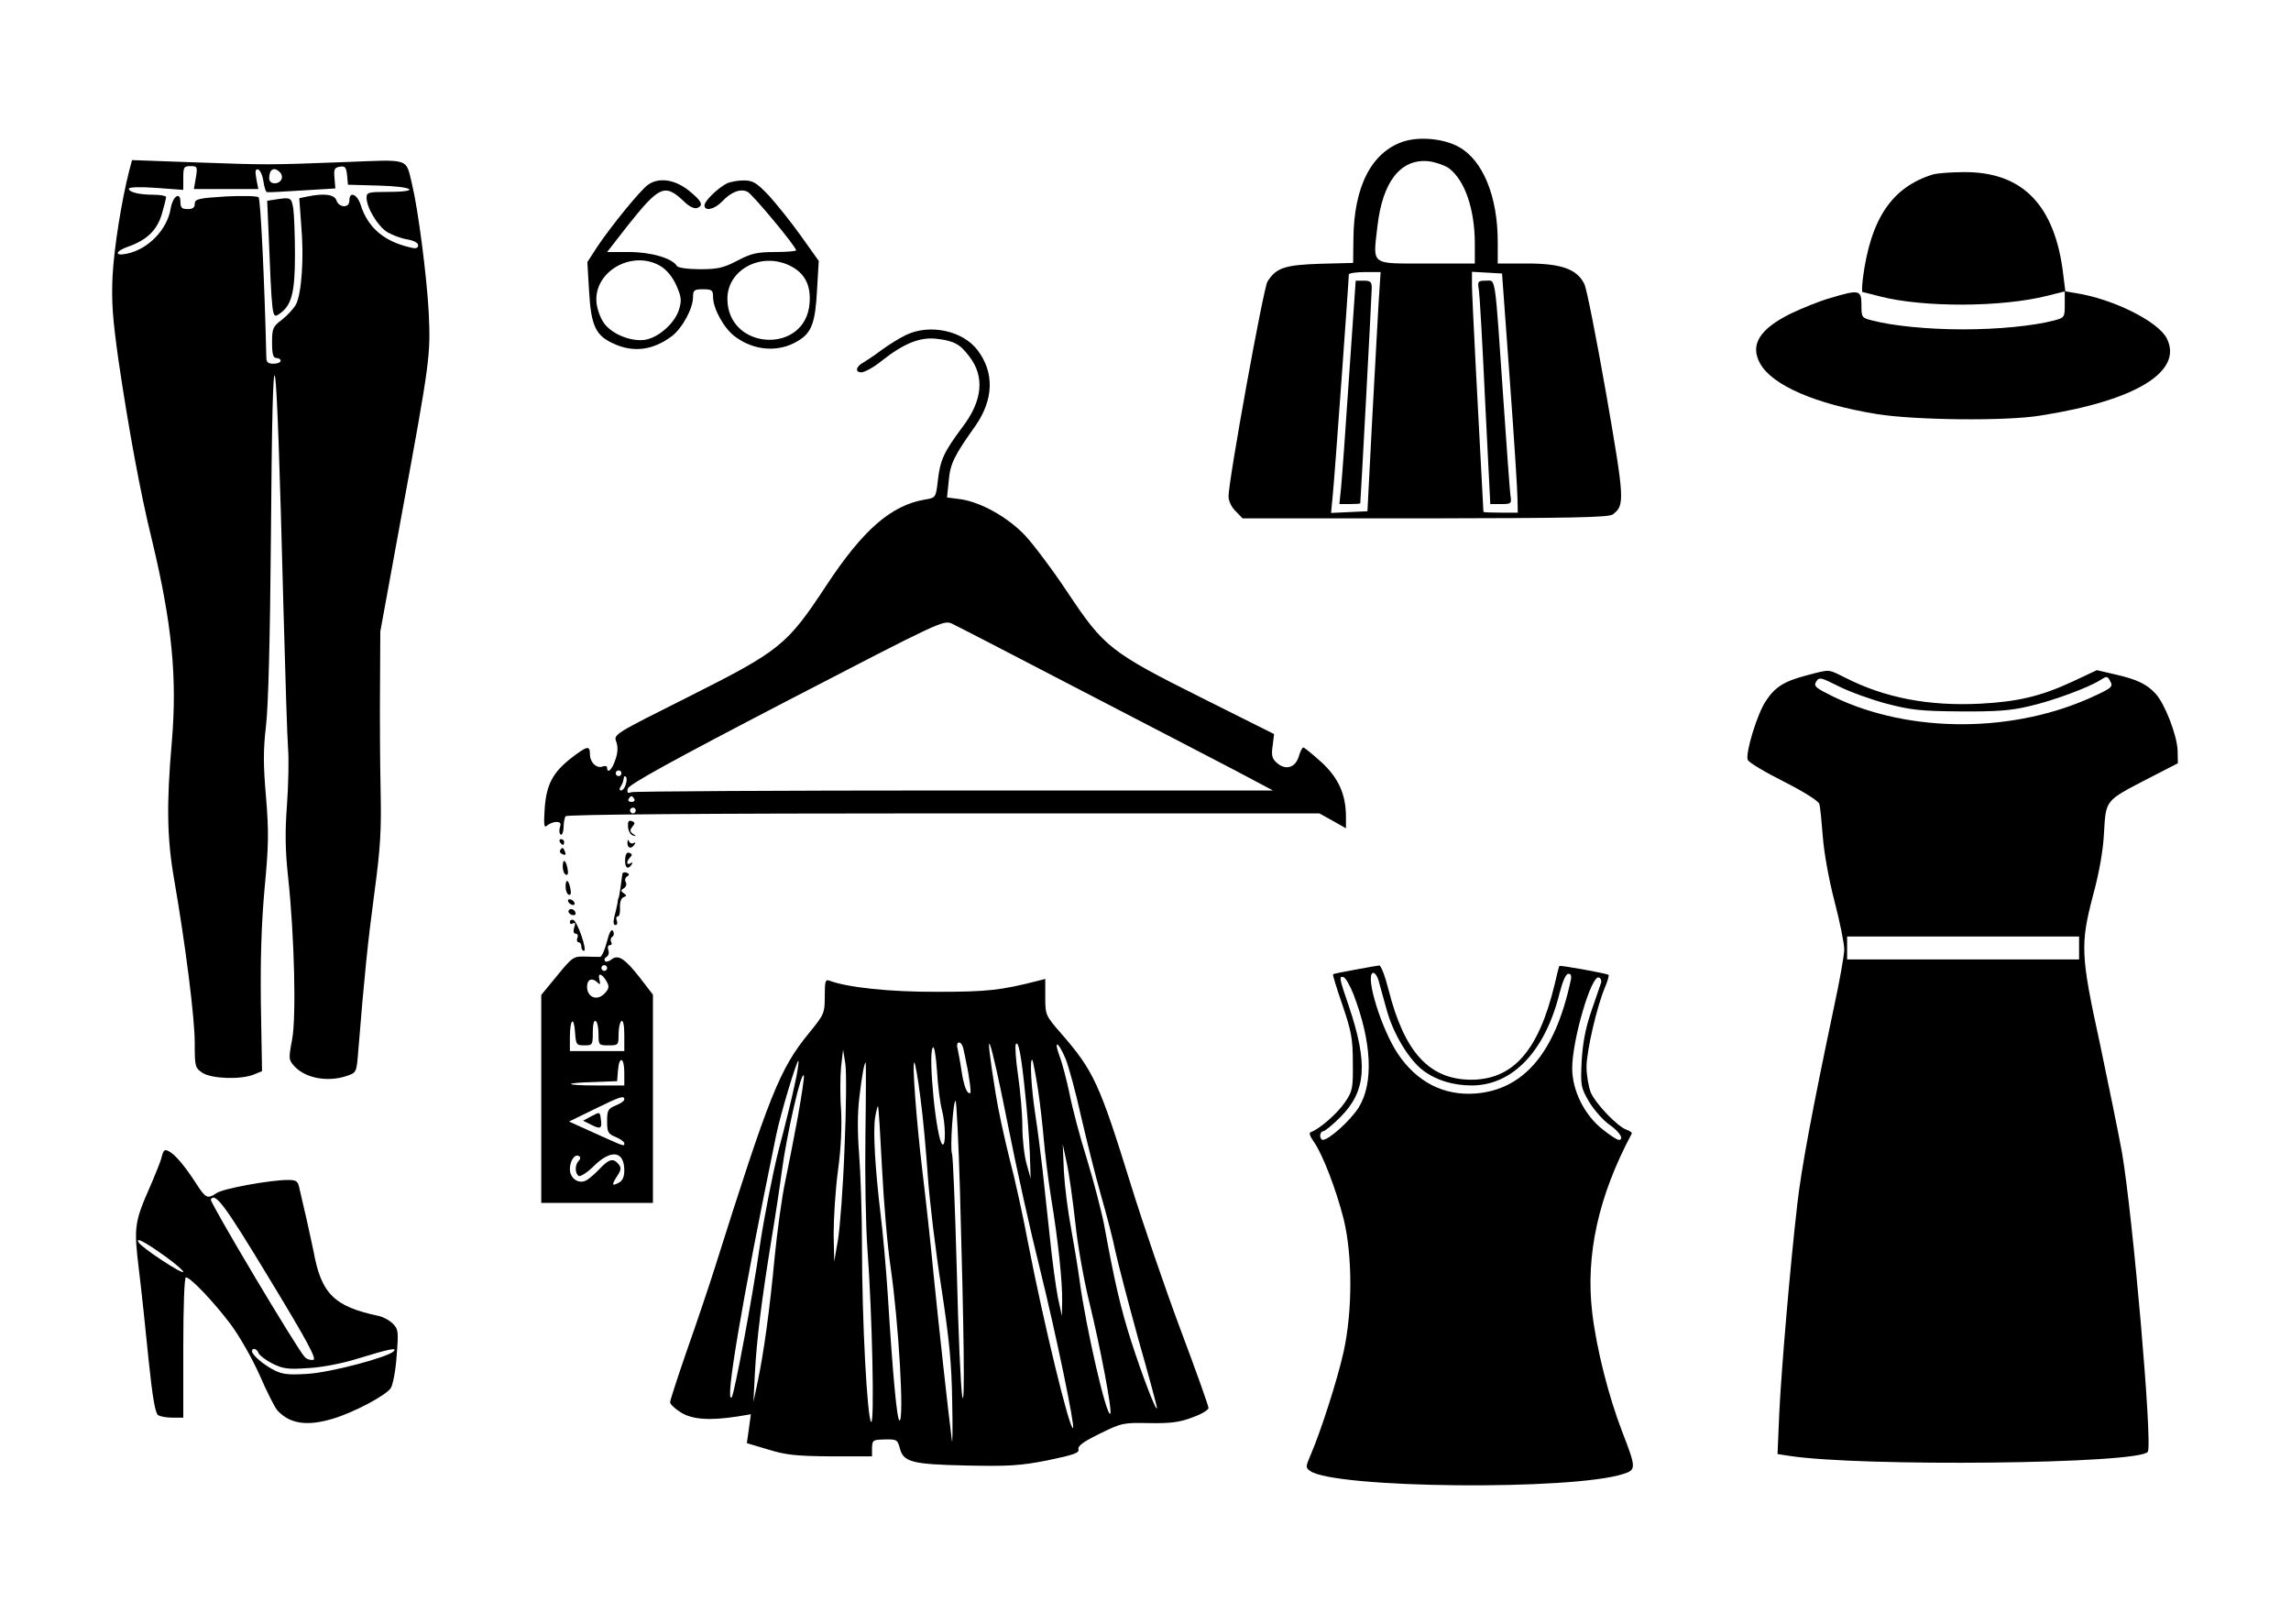 <?xml version="1.0" standalone="no"?>
<!DOCTYPE svg PUBLIC "-//W3C//DTD SVG 20010904//EN"
 "http://www.w3.org/TR/2001/REC-SVG-20010904/DTD/svg10.dtd">
<svg version="1.0" xmlns="http://www.w3.org/2000/svg"
 width="800pt" height="567pt" viewBox="0 0 800 567"
 preserveAspectRatio="xMidYMid meet">

<g transform="translate(0,567) scale(0.1,-0.1)"
fill="#000000" stroke="none">
<path d="M4901 5176 c-112 -37 -174 -158 -175 -342 l-1 -82 -115 -3 c-123 -4
-154 -14 -184 -62 -14 -21 -136 -694 -136 -750 0 -16 10 -38 25 -52 l24 -25
638 0 c508 1 641 3 655 14 42 32 41 50 -23 419 -34 194 -68 366 -76 384 -25
53 -80 73 -201 73 l-102 0 0 76 c0 158 -52 285 -136 331 -52 29 -136 37 -193
19z m158 -93 c56 -42 91 -143 91 -265 l0 -68 -169 0 c-198 0 -187 -9 -171 131
18 155 81 236 179 226 24 -3 55 -14 70 -24z m-245 -470 c-3 -60 -14 -247 -23
-418 l-16 -310 -63 -3 -64 -3 6 63 c6 57 56 750 56 770 0 4 25 8 56 8 l55 0
-7 -107z m458 -268 c15 -203 27 -391 27 -417 l1 -48 -60 0 c-33 0 -60 1 -60 3
-18 331 -40 754 -40 790 l0 48 53 -3 52 -3 27 -370z"/>
<path d="M4711 4358 c-12 -183 -25 -359 -28 -390 l-6 -58 37 0 c20 0 36 1 36
3 2 21 40 730 40 750 0 23 -4 27 -28 27 l-28 0 -23 -332z"/>
<path d="M5164 4658 c3 -18 13 -194 22 -390 l18 -358 37 0 c37 0 38 1 33 33
-2 17 -13 165 -24 327 -31 451 -26 420 -61 420 -28 0 -30 -2 -25 -32z"/>
<path d="M451 5073 c-26 -101 -53 -269 -58 -368 -4 -89 0 -146 21 -295 35
-237 76 -461 116 -623 71 -295 89 -483 70 -707 -19 -218 -17 -337 8 -480 40
-231 72 -484 72 -571 0 -84 1 -87 27 -105 33 -21 134 -24 179 -6 l29 12 -4
233 c-2 163 2 284 13 406 14 148 15 195 5 317 -10 115 -10 165 0 251 8 70 14
301 17 653 6 827 18 761 44 -250 6 -228 13 -446 16 -485 3 -38 1 -127 -4 -197
-7 -93 -6 -158 4 -250 22 -205 29 -488 14 -568 -13 -68 -12 -71 9 -94 39 -41
115 -55 181 -33 35 12 35 12 41 87 22 271 33 377 56 550 22 163 25 223 22 365
-2 94 -3 256 -2 360 l1 190 75 410 c99 538 101 554 94 705 -7 128 -37 359 -58
446 -23 94 -3 87 -237 78 -270 -10 -262 -10 -519 -1 l-222 8 -10 -38z m233
-23 l-7 -40 113 0 112 0 -7 36 c-5 28 -3 35 7 32 7 -3 15 -21 18 -42 3 -20 8
-37 13 -37 4 -1 59 2 122 6 l116 7 -3 37 c-3 30 0 36 19 39 18 3 22 -2 25 -30
l3 -33 108 -3 c121 -3 149 -22 32 -22 -69 0 -75 -2 -75 -20 0 -35 39 -100 73
-121 18 -10 49 -22 70 -25 22 -4 37 -12 37 -20 0 -11 -8 -13 -27 -8 -92 21
-148 69 -173 147 -12 39 -40 51 -40 17 0 -13 -7 -20 -19 -20 -11 0 -23 9 -26
20 -7 21 -42 26 -101 14 l-29 -6 7 -96 c10 -114 1 -236 -18 -274 -8 -15 -30
-39 -49 -54 -32 -24 -35 -30 -35 -80 0 -41 4 -54 15 -54 8 0 15 -4 15 -10 0
-5 -11 -10 -25 -10 -19 0 -25 5 -25 23 -6 257 -20 551 -27 558 -5 5 -56 6
-116 3 -95 -6 -107 -9 -107 -26 0 -13 -7 -18 -25 -18 -20 0 -25 5 -25 25 0 38
-27 20 -34 -23 -12 -74 -79 -143 -154 -158 -44 -9 -40 9 6 25 65 23 100 57
117 113 8 28 15 55 15 60 0 4 -19 8 -42 8 -52 0 -88 9 -88 21 0 6 40 7 95 3
l95 -7 0 42 c0 37 2 41 25 41 24 0 25 -2 19 -40z m293 19 c16 -16 5 -39 -18
-39 -12 0 -19 7 -19 18 0 31 17 41 37 21z"/>
<path d="M959 4973 l-26 -4 4 -92 c13 -323 13 -319 37 -304 44 29 56 73 56
207 0 69 -3 142 -6 163 -7 38 -8 39 -65 30z"/>
<path d="M6750 5061 c-143 -44 -218 -154 -245 -363 -3 -27 -4 -48 -1 -48 3 0
30 -7 61 -15 151 -39 424 -38 583 2 l64 16 -7 56 c-28 244 -142 362 -348 360
-45 0 -93 -4 -107 -8z"/>
<path d="M2263 5025 c-27 -19 -128 -143 -177 -216 l-35 -54 6 -102 c7 -121 23
-155 86 -183 69 -32 138 -23 204 27 36 28 73 96 73 136 0 24 4 27 35 27 31 0
35 -3 35 -27 0 -40 37 -108 75 -137 67 -51 154 -58 222 -16 47 28 60 63 66
177 l6 102 -62 87 c-34 48 -85 111 -112 141 -44 46 -56 53 -89 53 -20 0 -47
-5 -59 -11 -32 -17 -77 -61 -77 -76 0 -22 35 -14 61 13 32 34 65 47 90 34 18
-10 169 -191 169 -204 0 -3 -33 -6 -74 -6 -63 0 -83 -5 -131 -30 -48 -25 -68
-30 -130 -30 -43 0 -77 5 -81 11 -16 27 -90 49 -167 49 l-77 0 70 90 c112 141
131 150 197 88 20 -20 38 -28 48 -24 24 9 14 26 -34 64 -48 36 -101 43 -138
17z m45 -285 c21 -13 41 -38 54 -67 17 -39 19 -52 9 -84 -14 -46 -69 -96 -116
-105 -48 -9 -119 19 -146 58 -12 16 -24 49 -26 71 -11 110 127 187 225 127z
m449 3 c52 -25 75 -67 70 -131 -13 -181 -287 -166 -287 15 0 101 117 164 217
116z"/>
<path d="M6390 4629 c-36 -10 -97 -35 -137 -54 -109 -54 -143 -109 -107 -174
42 -76 193 -142 409 -177 133 -21 448 -25 570 -5 333 52 500 154 441 270 -31
59 -185 136 -314 157 l-42 7 0 -46 c0 -45 -1 -46 -37 -56 -73 -19 -196 -31
-318 -31 -122 0 -245 12 -317 31 -37 9 -38 11 -38 54 0 53 -7 55 -110 24z"/>
<path d="M3165 4501 c-22 -10 -60 -34 -85 -52 -25 -19 -54 -38 -64 -44 -27
-14 -32 -35 -8 -35 11 0 44 18 72 41 76 60 133 83 191 76 61 -7 82 -19 114
-62 54 -70 46 -154 -24 -246 -65 -87 -78 -115 -86 -186 -7 -61 -8 -61 -44 -67
-119 -20 -217 -105 -346 -301 -137 -208 -161 -227 -479 -387 -261 -131 -264
-132 -254 -158 6 -17 6 -37 -3 -62 -11 -35 -29 -52 -29 -28 0 5 -7 7 -15 4
-21 -9 -45 14 -45 42 0 32 -9 30 -63 -11 -66 -51 -89 -93 -95 -178 -4 -59 -2
-70 9 -59 7 6 21 12 32 12 14 0 17 -5 12 -19 -3 -11 -2 -22 3 -25 5 -3 9 8 10
24 0 16 3 34 7 40 4 6 460 10 1319 10 l1313 0 47 -26 46 -26 0 39 c0 79 -26
137 -86 192 -31 28 -59 51 -63 51 -4 0 -11 -15 -16 -32 -12 -39 -46 -49 -77
-21 -16 14 -19 26 -14 59 l5 41 -252 126 c-320 160 -342 178 -468 367 -53 80
-121 170 -150 201 -61 64 -155 116 -225 126 l-47 6 6 59 c5 59 19 87 93 191
64 92 67 187 7 265 -51 67 -165 92 -248 53z m605 -1239 c228 -118 474 -246
545 -283 l130 -69 -1112 0 c-611 0 -1119 -3 -1128 -6 -13 -5 -16 -2 -13 12 2
14 155 98 553 305 544 282 550 285 580 271 17 -8 217 -111 445 -230z m-1600
-292 c0 -5 -4 -10 -10 -10 -5 0 -10 5 -10 10 0 6 5 10 10 10 6 0 10 -4 10 -10z
m15 -39 c-3 -12 -11 -21 -16 -21 -6 0 -7 6 -2 13 4 6 8 15 9 20 1 4 2 10 3 14
0 3 4 4 7 0 3 -3 3 -15 -1 -26z m30 -51 c3 -5 -1 -10 -10 -10 -9 0 -13 5 -10
10 3 6 8 10 10 10 2 0 7 -4 10 -10z m5 -40 c0 -5 -4 -10 -10 -10 -5 0 -10 5
-10 10 0 6 5 10 10 10 6 0 10 -4 10 -10z"/>
<path d="M6309 3312 c-80 -21 -111 -41 -143 -90 -30 -44 -72 -183 -63 -205 3
-9 60 -43 126 -76 71 -36 121 -68 124 -78 3 -10 8 -61 12 -113 4 -55 21 -151
41 -227 19 -73 34 -148 34 -168 0 -19 -16 -110 -36 -202 -77 -365 -114 -564
-128 -688 -25 -216 -56 -581 -63 -731 l-6 -141 39 -6 c246 -39 1228 -29 1254
14 17 27 -52 820 -90 1044 -12 66 -47 237 -77 380 -68 311 -69 348 -24 520 21
77 35 155 38 217 7 116 3 111 151 188 l107 55 -1 45 c-2 53 -45 164 -77 198
-30 33 -65 50 -140 67 l-65 15 -83 -39 c-112 -52 -192 -71 -324 -78 -179 -9
-333 20 -472 91 -61 30 -50 30 -134 8z m279 -99 c84 -22 119 -26 257 -27 124
-1 178 3 240 18 84 19 210 66 250 92 22 14 24 14 34 -5 10 -18 5 -23 -51 -49
-280 -133 -648 -134 -915 -5 -63 31 -71 37 -61 53 11 17 16 15 80 -17 38 -19
113 -46 166 -60z m672 -853 l0 -40 -405 0 -405 0 0 40 0 40 405 0 405 0 0 -40z"/>
<path d="M2193 2783 c1 -15 9 -28 17 -30 13 -4 13 -3 1 5 -12 8 -12 14 -3 25
10 12 10 16 -2 20 -11 4 -14 -1 -13 -20z"/>
<path d="M1955 2730 c3 -5 8 -10 11 -10 2 0 4 5 4 10 0 6 -5 10 -11 10 -5 0
-7 -4 -4 -10z"/>
<path d="M2191 2728 c-1 -20 14 -24 25 -6 4 6 3 8 -4 4 -5 -3 -13 0 -15 6 -3
8 -6 6 -6 -4z"/>
<path d="M1956 2701 c-3 -5 1 -11 9 -14 9 -4 12 -1 8 9 -6 16 -10 17 -17 5z"/>
<path d="M2183 2669 c-2 -29 10 -38 23 -17 4 7 3 8 -4 4 -15 -9 -16 6 -1 21 7
7 7 12 -3 15 -9 4 -14 -4 -15 -23z"/>
<path d="M1965 2644 c0 -13 5 -26 11 -28 7 -3 9 5 6 20 -6 33 -17 38 -17 8z"/>
<path d="M2173 2617 c-2 -19 -11 -82 -13 -82 -1 0 -3 -9 -4 -20 -2 -11 -7 -32
-11 -47 -4 -18 -3 -28 4 -28 6 0 8 7 5 15 -4 8 -2 15 3 15 6 0 9 14 8 31 -1
19 4 33 12 36 12 5 12 7 1 14 -11 8 -11 11 1 18 8 5 10 14 6 21 -4 7 -2 16 5
20 9 5 8 9 -2 13 -8 3 -15 0 -15 -6z"/>
<path d="M1975 2574 c0 -13 5 -26 11 -28 7 -3 9 5 6 20 -6 33 -17 38 -17 8z"/>
<path d="M1985 2520 c3 -5 11 -10 16 -10 6 0 7 5 4 10 -3 6 -11 10 -16 10 -6
0 -7 -4 -4 -10z"/>
<path d="M1986 2491 c-3 -5 1 -11 9 -15 8 -3 15 -1 15 4 0 13 -18 22 -24 11z"/>
<path d="M1990 2450 c0 -6 5 -8 11 -4 8 4 9 0 4 -15 -4 -13 -2 -21 5 -21 7 0
10 -7 6 -15 -3 -8 -1 -15 4 -15 6 0 10 -7 10 -15 0 -8 4 -15 9 -15 13 0 -23
103 -37 108 -7 2 -12 -1 -12 -8z"/>
<path d="M2119 2381 c-7 -28 -18 -51 -23 -52 -6 0 -30 0 -53 1 -40 1 -44 -1
-97 -66 l-56 -68 0 -363 0 -363 195 0 195 0 0 364 0 363 -47 61 c-52 66 -75
81 -99 61 -8 -6 -18 -9 -21 -5 -4 4 -2 11 5 15 7 4 10 15 6 24 -3 10 -1 17 6
17 6 0 8 5 4 11 -3 6 -2 14 4 18 6 4 7 12 3 20 -6 9 -13 -3 -22 -38z m1 -91
c0 -5 -4 -10 -10 -10 -5 0 -10 5 -10 10 0 6 5 10 10 10 6 0 10 -4 10 -10z m0
-50 c8 -15 6 -24 -10 -40 -26 -26 -60 -12 -60 25 0 26 18 33 37 14 9 -9 10 -6
6 11 -7 27 11 20 27 -10z m-79 -220 c28 0 29 2 29 46 0 27 4 43 10 39 6 -3 10
-24 10 -46 0 -38 1 -39 35 -39 34 0 35 1 35 39 0 22 5 43 10 46 6 4 10 -15 10
-49 l0 -56 -95 0 -95 0 0 48 c0 63 14 77 18 18 3 -44 5 -46 33 -46z m139 -95
l0 -45 -97 0 c-115 0 -120 9 -7 12 l79 3 3 38 c4 52 22 46 22 -8z m0 -94 c0
-5 -13 -14 -30 -21 -27 -11 -30 -17 -30 -55 0 -38 3 -44 30 -55 17 -7 30 -17
30 -22 0 -12 2 -12 -109 38 l-84 38 88 43 c92 45 105 49 105 34z m-159 -214
c-14 -14 -14 -44 0 -53 6 -3 30 12 53 35 60 59 106 53 106 -16 0 -22 -6 -36
-20 -43 -24 -13 -25 -7 -4 25 13 20 14 28 4 40 -18 22 -33 19 -66 -16 -16 -17
-37 -35 -46 -40 -27 -15 -58 6 -58 39 0 30 18 55 32 45 6 -3 5 -10 -1 -16z"/>
<path d="M2066 1773 l-30 -16 28 -14 c33 -17 39 -14 34 20 -3 25 -4 25 -32 10z"/>
<path d="M4731 2284 c-40 -7 -75 -14 -76 -16 -2 -2 13 -50 33 -108 31 -91 36
-118 36 -201 1 -88 -1 -99 -27 -137 -25 -38 -90 -95 -120 -105 -7 -2 -3 -14
11 -34 31 -44 78 -167 104 -270 31 -127 31 -320 0 -462 -22 -99 -80 -280 -117
-365 -16 -37 -16 -41 0 -52 84 -61 918 -69 1095 -10 44 14 43 22 -5 146 -48
124 -90 290 -105 416 -24 203 22 409 138 626 2 3 -6 9 -17 13 -32 10 -108 90
-126 130 -8 21 -15 61 -15 90 0 54 36 211 65 279 9 21 14 40 12 42 -5 5 -170
35 -172 31 -1 -1 -9 -31 -17 -67 -56 -230 -145 -330 -292 -330 -145 1 -232 96
-287 313 -12 48 -27 87 -33 86 -6 -1 -44 -7 -85 -15z m112 -143 c23 -82 78
-173 127 -209 45 -34 105 -52 169 -52 143 0 257 120 307 323 11 42 22 67 31
67 9 0 12 -8 7 -27 -54 -249 -163 -377 -330 -391 -112 -9 -207 40 -273 139
-57 85 -115 272 -87 282 6 2 15 -10 20 -27 4 -17 18 -64 29 -105z m-117 58
c64 -167 71 -310 19 -395 -28 -45 -104 -114 -126 -114 -5 0 -9 7 -9 15 0 8 5
15 10 15 6 0 33 22 60 49 91 91 98 187 29 391 -33 96 -34 103 -17 98 7 -3 22
-29 34 -59z m865 40 c-3 -8 -18 -52 -34 -99 -21 -61 -30 -111 -34 -175 -4 -86
-3 -92 26 -142 17 -28 48 -64 71 -80 36 -25 53 -53 32 -53 -5 0 -30 16 -55 36
-64 50 -107 136 -107 214 0 99 67 327 93 317 7 -3 10 -11 8 -18z"/>
<path d="M2880 2191 c0 -59 -2 -63 -55 -128 -103 -126 -138 -215 -330 -823
-20 -63 -63 -191 -96 -284 -32 -93 -59 -175 -59 -182 0 -7 17 -23 38 -36 39
-24 98 -29 196 -14 l48 8 -7 -51 -7 -50 74 -22 c61 -19 97 -23 218 -24 l145 0
0 29 c1 28 3 29 45 30 41 1 44 -1 52 -30 12 -49 42 -57 233 -61 146 -3 186 -1
283 18 91 19 111 26 108 38 -4 12 17 27 74 55 77 38 83 39 174 37 74 -1 106 3
150 20 31 11 56 26 56 33 0 7 -44 131 -99 277 -54 145 -131 370 -171 499 -111
358 -131 401 -245 532 -54 62 -55 64 -55 127 l0 63 -27 -7 c-129 -33 -178 -38
-348 -38 -165 -1 -316 15 -379 39 -14 5 -16 -2 -16 -55z m484 -183 c3 -13 8
-36 11 -53 4 -16 9 -48 12 -70 4 -33 3 -38 -8 -28 -7 7 -16 37 -20 65 -4 29
-11 65 -14 81 -5 17 -3 27 4 27 6 0 13 -10 15 -22z m157 -273 c27 -137 76
-358 109 -490 58 -235 124 -554 117 -561 -11 -12 -103 367 -157 646 -17 91
-46 224 -65 295 -18 72 -40 173 -48 225 -45 277 -22 218 44 -115z m59 115 c7
-63 14 -155 16 -205 l3 -90 -14 50 c-8 28 -15 86 -15 131 0 44 -7 125 -15 179
-8 54 -11 103 -8 109 9 14 19 -34 33 -174z m141 123 c10 -24 35 -115 54 -201
20 -86 51 -211 70 -277 19 -66 42 -154 50 -195 9 -41 45 -179 80 -306 36 -126
65 -234 65 -240 -1 -18 -51 112 -90 233 -37 116 -58 207 -94 404 -9 47 -36
151 -60 230 -25 79 -52 182 -61 229 -10 47 -25 106 -35 132 -22 60 -5 52 21
-9z m-432 -178 c13 -49 14 -128 2 -121 -21 13 -51 312 -34 338 5 8 11 -25 15
-82 3 -52 11 -113 17 -135z m-340 -135 c-5 -135 -16 -279 -23 -320 l-13 -75
-2 97 c0 53 6 152 15 220 11 79 14 155 11 213 -4 50 -3 117 0 150 l7 60 8 -50
c4 -27 3 -160 -3 -295z m-174 223 c-9 -43 -34 -146 -56 -228 -21 -83 -50 -232
-65 -330 -25 -178 -90 -524 -99 -534 -25 -25 34 326 155 914 15 74 73 266 78
261 2 -3 -3 -40 -13 -83z m849 -13 c8 -52 17 -133 21 -180 4 -47 15 -137 25
-200 25 -150 40 -296 39 -362 l-1 -53 -14 65 c-7 36 -20 130 -28 210 -9 80
-20 188 -26 240 -6 52 -17 138 -25 190 -14 91 -20 198 -10 189 2 -3 11 -48 19
-99z m-602 -162 c-2 -139 1 -319 7 -399 17 -232 25 -616 13 -604 -14 14 -32
356 -32 611 0 115 -5 261 -10 324 -6 76 -6 144 1 200 9 76 17 120 22 120 1 0
1 -114 -1 -252z m192 129 c9 -64 20 -188 26 -275 6 -86 27 -260 47 -387 28
-183 36 -265 38 -400 2 -93 1 -154 -1 -135 -14 108 -47 411 -64 580 -10 107
-28 269 -39 360 -21 176 -37 388 -28 380 3 -3 13 -58 21 -123z m-428 -67 c-14
-74 -34 -178 -45 -230 -11 -52 -27 -169 -36 -260 -17 -181 -38 -335 -60 -438
l-14 -67 5 100 c6 115 23 253 58 468 14 84 30 190 36 237 17 129 69 357 77
334 2 -5 -8 -70 -21 -144z m566 -252 c14 -492 18 -779 8 -723 -5 28 -14 226
-19 441 -6 215 -13 398 -17 407 -7 20 5 191 13 183 3 -3 10 -142 15 -308z
m-272 72 c6 -118 19 -273 30 -345 28 -192 48 -535 31 -535 -9 0 -24 165 -41
440 -6 91 -17 217 -25 280 -19 159 -27 290 -19 339 4 23 8 40 10 38 2 -1 8
-99 14 -217z m675 -190 c8 -79 31 -206 50 -282 36 -147 80 -376 72 -384 -13
-13 -85 300 -107 464 -6 45 -20 128 -30 184 -11 57 -22 145 -25 198 l-4 95 14
-65 c8 -36 21 -130 30 -210z"/>
<path d="M565 1632 c-3 -15 -22 -61 -40 -103 -56 -127 -58 -143 -40 -292 9
-73 24 -215 34 -316 13 -126 23 -186 33 -192 7 -5 30 -9 51 -9 l37 0 0 245 c0
146 4 245 9 245 16 0 95 -83 155 -162 31 -41 76 -120 102 -178 25 -58 53 -113
62 -124 43 -47 102 -57 193 -30 72 21 188 82 204 108 7 12 17 62 20 112 7 85
6 93 -14 113 -11 11 -33 23 -48 26 -156 33 -201 77 -228 225 -4 19 -15 71 -25
115 -10 44 -21 92 -25 108 -5 23 -10 27 -40 27 -61 0 -227 -30 -249 -46 -31
-21 -38 -18 -70 32 -38 59 -73 102 -96 114 -15 8 -19 5 -25 -18z m374 -424
c133 -219 168 -284 155 -286 -9 -2 -23 2 -30 10 -25 25 -333 542 -328 550 16
25 48 -18 203 -274z m-363 76 c35 -25 64 -50 64 -55 0 -11 -145 84 -156 103
-12 20 22 2 92 -48z m327 -339 c4 -8 25 -24 48 -36 37 -18 54 -21 123 -16 46
2 120 16 171 32 114 35 143 41 130 27 -20 -21 -220 -74 -301 -79 -64 -4 -87
-2 -115 12 -38 19 -79 54 -79 67 0 14 18 9 23 -7z"/>
</g>
</svg>
